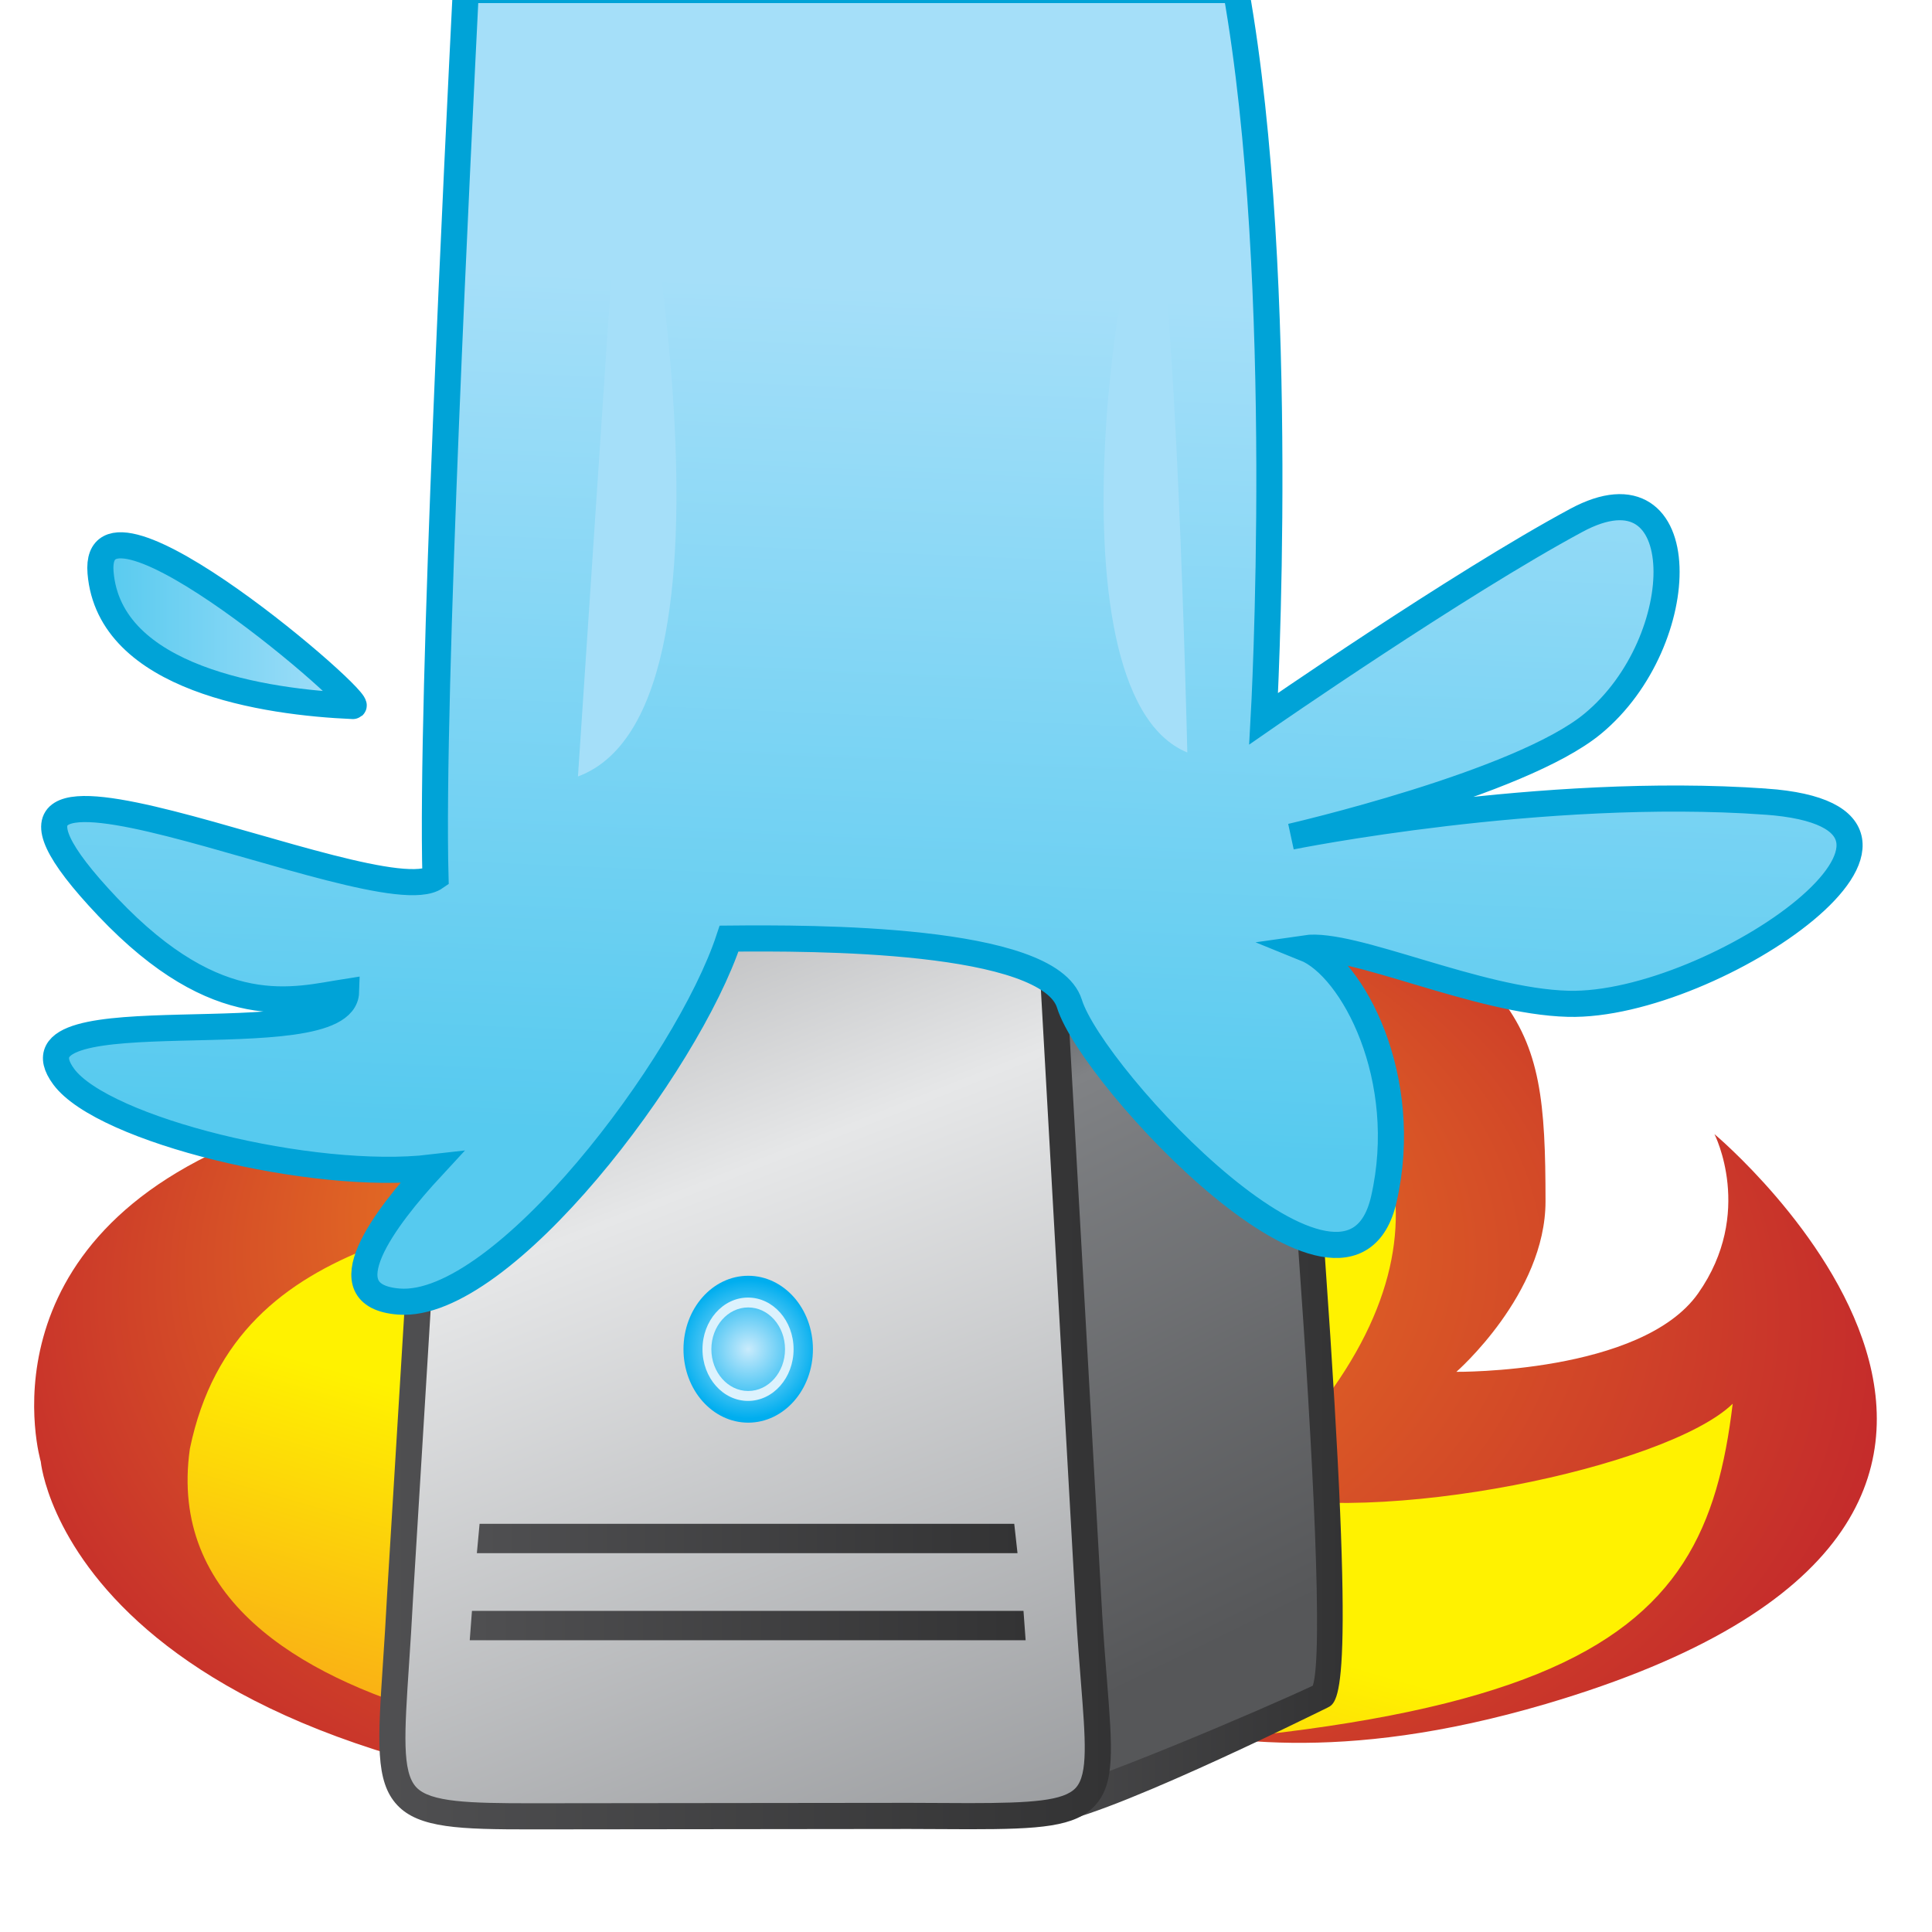 <?xml version="1.0" encoding="UTF-8" standalone="no"?>
<!-- Generator: Adobe Illustrator 15.0.0, SVG Export Plug-In . SVG Version: 6.00 Build 0)  -->

<svg
   xmlns:dc="http://purl.org/dc/elements/1.1/"
   xmlns:cc="http://creativecommons.org/ns#"
   xmlns:rdf="http://www.w3.org/1999/02/22-rdf-syntax-ns#"
   xmlns:svg="http://www.w3.org/2000/svg"
   xmlns="http://www.w3.org/2000/svg"
   xmlns:sodipodi="http://sodipodi.sourceforge.net/DTD/sodipodi-0.dtd"
   xmlns:inkscape="http://www.inkscape.org/namespaces/inkscape"
   version="1.1"
   id="Layer_1"
   x="0px"
   y="0px"
   width="74"
   height="74"
   viewBox="0 0 74 74"
   enable-background="new 0 0 73.583 71.417"
   xml:space="preserve"
   inkscape:version="0.48.0 r9654"
   sodipodi:docname="notifry_hush.svg"
   inkscape:export-filename="/home/daniel/notifry/android/assets/notifry_hush.png"
   inkscape:export-xdpi="87.567566"
   inkscape:export-ydpi="87.567566"><defs
   id="defs112" /><sodipodi:namedview
   pagecolor="#ffffff"
   bordercolor="#666666"
   borderopacity="1"
   objecttolerance="10"
   gridtolerance="10"
   guidetolerance="10"
   inkscape:pageopacity="0"
   inkscape:pageshadow="2"
   inkscape:window-width="754"
   inkscape:window-height="560"
   id="namedview110"
   showgrid="false"
   inkscape:zoom="4.0466556"
   inkscape:cx="36.7915"
   inkscape:cy="35.7085"
   inkscape:window-x="550"
   inkscape:window-y="174"
   inkscape:window-maximized="0"
   inkscape:current-layer="Layer_1" />
<g
   id="g3"
   transform="translate(-0.741,-0.382)">
	
		<radialGradient
   id="SVGID_1_"
   cx="37.171"
   cy="43.196"
   r="41.779"
   fx="28.355"
   fy="26.446"
   gradientTransform="matrix(1,0,0,0.632,0,25.73)"
   gradientUnits="userSpaceOnUse">
		<stop
   offset="0"
   style="stop-color:#F7941E"
   id="stop6" />
		<stop
   offset="1"
   style="stop-color:#BE1E2D"
   id="stop8" />
	</radialGradient>
	<path
   d="m 31.503,69.833 c 2.314,0.064 4.802,-0.241 7.324,-0.647 0.325,0.052 0.862,0.272 0.887,0.109 1.174,-7.559 4.288,1.045 20.224,-3.644 24.096,-7.09 6.471,-21.829 6.471,-21.829 0,0 1.541,3.019 -0.625,6.098 -2.168,3.079 -9.26,3.006 -9.26,3.006 0,0 3.414,-2.977 3.414,-6.528 0,-7.542 -0.748,-8.353 -11.904,-15.153 -10.248,-6.248 -27.46,-4.665 -30.053,-4.394 0.615,0.009 0.454,0.493 4.969,2.728 6.167,3.052 -1.5,10.21 -12.333,14.244 -10.833,4.034 -8.314,12.543 -8.314,12.543 0,0 1.146,12.686 29.2,13.467 z"
   id="path10"
   inkscape:connector-curvature="0"
   style="fill:url(#SVGID_1_)" />
</g>
<linearGradient
   id="SVGID_2_"
   gradientUnits="userSpaceOnUse"
   x1="31.308"
   y1="76.968"
   x2="36.402"
   y2="59.469"
   gradientTransform="translate(-0.741,-0.382)">
	<stop
   offset="0.076"
   style="stop-color:#F7941E"
   id="stop13" />
	<stop
   offset="1"
   style="stop-color:#FFF200"
   id="stop15" />
</linearGradient>
<path
   d="m 27.262,67.257 c 0,0 -21.613,-0.3 -19.99,-11.763 1.792,-8.69 10.958,-8.38 17.625,-10.729 6.667,-2.349 15.44,-9.086 10.125,-12.955 4.33,0.378 29.768,9.249 12.5,25.342 5.25,1.392 16.344,-0.965 18.844,-3.385 -1.125,9.395 -5.771,13.701 -39.104,13.49 z"
   id="path17"
   inkscape:connector-curvature="0"
   style="fill:url(#SVGID_2_)" />
<linearGradient
   id="SVGID_3_"
   gradientUnits="userSpaceOnUse"
   x1="39.088"
   y1="37.902"
   x2="50.754"
   y2="61.735"
   gradientTransform="translate(-0.741,-0.382)">
	<stop
   offset="0"
   style="stop-color:#565759"
   id="stop20" />
	<stop
   offset="0.176"
   style="stop-color:#808285"
   id="stop22" />
	<stop
   offset="1"
   style="stop-color:#565759"
   id="stop24" />
</linearGradient>
<path
   d="m 37.122,16.875 c 0,0 9.66,7.068 11.279,10.652 0.779,6.25 3.418,37.084 2.219,37.667 -1.199,0.584 -9.958,4.42 -11.457,4.393 -1.498,-0.03 -3.003,-50.365 -2.041,-52.712 z"
   id="path26"
   inkscape:connector-curvature="0"
   style="fill:url(#SVGID_3_)" />
<linearGradient
   id="SVGID_4_"
   gradientUnits="userSpaceOnUse"
   x1="37.136"
   y1="43.473"
   x2="52.168"
   y2="43.473"
   gradientTransform="translate(-0.741,-0.382)">
	<stop
   offset="0.012"
   style="stop-color:#4F4F51"
   id="stop29" />
	<stop
   offset="1"
   style="stop-color:#333334"
   id="stop31" />
</linearGradient>
<path
   d="m 40.087,69.852 h -0.933 c -0.118,-0.002 -0.34,-0.045 -0.511,-0.305 -1.777,-2.705 -2.75,-51.227 -1.983,-53.096 l 0.214,-0.121 1.229,0.474 c 0.344,0.204 9.1,6.621 10.754,10.283 l 0.041,0.144 c 0.4,3.215 1.262,12.625 1.854,20.986 1.182,16.66 0.549,16.969 0.088,17.193 -0.599,0.291 -8.964,4.442 -10.753,4.442 z m -0.914,-1 0.007,0.5 v -0.5 c -0.003,0 -0.005,0 -0.007,0 z m -1.715,-51.337 c -0.683,6.26 0.857,47.868 1.951,51.315 1.828,-0.297 9.194,-3.467 10.874,-4.264 0.793,-2.379 -1.51,-30.19 -2.367,-37.134 -1.39,-2.92 -8.317,-8.299 -10.458,-9.917 z"
   id="path33"
   inkscape:connector-curvature="0"
   style="fill:url(#SVGID_4_)" />
<linearGradient
   id="SVGID_5_"
   gradientUnits="userSpaceOnUse"
   x1="18.51"
   y1="19.993"
   x2="39.426"
   y2="73.076"
   gradientTransform="translate(-0.741,-0.382)">
	<stop
   offset="0.012"
   style="stop-color:#757679"
   id="stop36" />
	<stop
   offset="0.479"
   style="stop-color:#E6E7E8"
   id="stop38" />
	<stop
   offset="1"
   style="stop-color:#95979A"
   id="stop40" />
</linearGradient>
<path
   d="m 41.717,61.852 c 0.484,8.061 1.609,7.729 -6.891,7.701 l -13.687,0.014 c -7.188,0.016 -6.25,0.002 -5.813,-8.455 l 2.25,-36.866 c 0.375,-7.177 0.688,-7.578 6.917,-7.578 l 7.416,0.009 c 8.479,-0.009 7.084,-0.649 7.917,11.585 l 1.891,33.59 z"
   id="path42"
   inkscape:connector-curvature="0"
   style="fill:url(#SVGID_5_)" />
<polygon
   points="39.849,25.081 18.747,25.081 18.927,23.612 39.778,23.612 "
   id="polygon44"
   style="fill:#f6f6f6"
   transform="translate(-0.741,-0.382)" />
<polygon
   points="40.112,28.362 18.583,28.362 18.667,26.894 40.015,26.894 "
   id="polygon46"
   style="fill:#f6f6f6"
   transform="translate(-0.741,-0.382)" />
<polygon
   points="40.262,31.55 18.409,31.55 18.511,30.081 40.183,30.081 "
   id="polygon48"
   style="fill:#f6f6f6"
   transform="translate(-0.741,-0.382)" />
<g
   id="g50"
   transform="translate(-0.741,-0.382)">
	<linearGradient
   id="SVGID_6_"
   gradientUnits="userSpaceOnUse"
   x1="15.271"
   y1="43.5"
   x2="43.291"
   y2="43.5">
		<stop
   offset="0.012"
   style="stop-color:#4F4F51"
   id="stop53" />
		<stop
   offset="1"
   style="stop-color:#333334"
   id="stop55" />
	</linearGradient>
	<path
   d="M 43.14,64.736 C 43.082,64.002 43.015,63.162 42.957,62.205 L 41.066,28.61 C 40.951,26.919 40.878,25.474 40.816,24.239 40.474,17.426 40.43,16.551 34.909,16.551 L 32.65,16.559 25.233,16.55 c -6.473,0 -7.027,0.602 -7.416,8.048 l -2.25,36.871 c -0.05,0.973 -0.107,1.832 -0.157,2.594 -0.201,3.031 -0.302,4.553 0.546,5.459 0.83,0.887 2.414,0.93 5.142,0.93 l 14.468,-0.016 2.303,0.01 c 2.702,0 4.057,-0.09 4.809,-0.904 0.777,-0.841 0.671,-2.167 0.462,-4.806 z M 18.573,28.644 h 21.493 c 10e-4,0.01 10e-4,0.019 0.002,0.028 l 0.095,1.69 H 18.468 l 0.105,-1.718 z m 21.3,-3.282 c 0.029,0.564 0.063,1.17 0.101,1.813 H 18.663 l 0.11,-1.813 h 21.1 z m -14.639,-7.812 7.417,0.009 2.259,-0.008 c 4.475,0 4.568,0.017 4.888,6.343 h -20.94 c 0.341,-6.203 0.672,-6.344 6.376,-6.344 z m 16.709,51.313 c -0.457,0.494 -1.678,0.582 -4.074,0.582 l -2.302,-0.01 -14.469,0.016 c -2.388,0 -3.876,-0.041 -4.412,-0.613 -0.551,-0.588 -0.454,-2.053 -0.278,-4.709 0.051,-0.766 0.108,-1.631 0.158,-2.605 l 1.813,-29.692 h 21.867 l 1.713,30.432 c 0.058,0.965 0.125,1.811 0.184,2.551 0.174,2.2 0.28,3.528 -0.2,4.048 z"
   id="path57"
   inkscape:connector-curvature="0"
   style="fill:url(#SVGID_6_)" />
	<linearGradient
   id="SVGID_7_"
   gradientUnits="userSpaceOnUse"
   x1="18.733"
   y1="62.644"
   x2="40.025"
   y2="62.644">
		<stop
   offset="0.012"
   style="stop-color:#4F4F51"
   id="stop60" />
		<stop
   offset="1"
   style="stop-color:#333334"
   id="stop62" />
	</linearGradient>
	<polygon
   points="18.818,62.082 18.733,63.207 40.025,63.207 39.943,62.082 "
   id="polygon64"
   style="fill:url(#SVGID_7_)" />
	<linearGradient
   id="SVGID_8_"
   gradientUnits="userSpaceOnUse"
   x1="19.006"
   y1="59.31"
   x2="39.714"
   y2="59.31">
		<stop
   offset="0.012"
   style="stop-color:#4F4F51"
   id="stop67" />
		<stop
   offset="1"
   style="stop-color:#333334"
   id="stop69" />
	</linearGradient>
	<polygon
   points="39.589,58.748 19.11,58.748 19.006,59.873 39.714,59.873 "
   id="polygon71"
   style="fill:url(#SVGID_8_)" />
</g>
<radialGradient
   id="SVGID_9_"
   cx="29.399"
   cy="52.06"
   r="2.651"
   gradientUnits="userSpaceOnUse">
	<stop
   offset="0"
   style="stop-color:#C9EBFC"
   id="stop74" />
	<stop
   offset="1"
   style="stop-color:#00AEEF"
   id="stop76" />
</radialGradient>
<ellipse
   cx="29.399"
   cy="52.06"
   rx="2.479"
   ry="2.813"
   id="ellipse78"
   sodipodi:cx="29.399"
   sodipodi:cy="52.060001"
   sodipodi:rx="2.4790001"
   sodipodi:ry="2.813"
   style="fill:url(#SVGID_9_)"
   transform="translate(-0.741,-0.382)" />
<path
   d="m 28.651,49.7 c -0.963,0 -1.744,0.887 -1.744,1.979 0,1.094 0.781,1.979 1.744,1.979 0.964,0 1.745,-0.885 1.745,-1.979 0,-1.093 -0.782,-1.979 -1.745,-1.979 z m 0.006,3.578 c -0.778,0 -1.41,-0.717 -1.41,-1.6 0,-0.885 0.632,-1.6 1.41,-1.6 0.779,0 1.411,0.715 1.411,1.6 10e-4,0.883 -0.631,1.6 -1.411,1.6 z"
   id="path80"
   inkscape:connector-curvature="0"
   style="fill:#dcf2fd" />
<linearGradient
   id="SVGID_10_"
   gradientUnits="userSpaceOnUse"
   x1="36.687"
   y1="44.353"
   x2="38.098"
   y2="11.5"
   gradientTransform="translate(-0.741,-0.382)">
	<stop
   offset="0"
   style="stop-color:#56CAEF"
   id="stop83" />
	<stop
   offset="1"
   style="stop-color:#A5DFF9"
   id="stop85" />
</linearGradient>
<path
   stroke-miterlimit="10"
   d="m 67.619,30.703 c -8.534,-0.604 -18.166,1.341 -18.166,1.341 0,0 8.759,-2.016 11.552,-4.323 3.833,-3.167 3.908,-10.232 -0.625,-7.792 -4.534,2.44 -11.979,7.598 -11.979,7.598 0,0 0.937,-16.644 -1.062,-27.909 h -29.497 c -0.287,5.802 -1.352,27.084 -1.162,33.983 -2.237,1.565 -20.674,-7.422 -12.549,1.141 4.244,4.472 7.151,3.557 9.125,3.25 -0.081,2.597 -13.24,-0.028 -10.813,3.25 1.509,2.037 9.519,4.011 14.081,3.477 -1.781,1.925 -4.055,4.914 -1.247,5.134 3.963,0.311 11.053,-9.06 12.648,-13.902 3.142,-0.03 12.249,-0.056 13.038,2.497 0.877,2.835 10.704,13.356 12.042,7.481 1.056,-4.637 -1.193,-8.876 -3.016,-9.61 1.805,-0.265 6.613,2.041 10.079,2.129 5.601,0.143 16.085,-7.141 7.551,-7.745 z"
   id="path87"
   inkscape:connector-curvature="0"
   style="fill:url(#SVGID_10_);stroke:#00a3d7;stroke-width:1;stroke-miterlimit:10" />
<linearGradient
   id="SVGID_11_"
   gradientUnits="userSpaceOnUse"
   x1="47.613"
   y1="45.053"
   x2="45.863"
   y2="30.303"
   gradientTransform="translate(-0.741,-0.382)">
	<stop
   offset="0"
   style="stop-color:#56CAEF"
   id="stop90" />
	<stop
   offset="1"
   style="stop-color:#A5DFF9"
   id="stop92" />
</linearGradient>
<path
   d="m 45.477,28.822 c 0,0 -0.45,-19.5 -1.335,-21 -0.885,-1.5 -4.388,18.65 1.335,21 z"
   id="path94"
   inkscape:connector-curvature="0"
   style="fill:url(#SVGID_11_)" />
<linearGradient
   id="SVGID_12_"
   gradientUnits="userSpaceOnUse"
   x1="27.809"
   y1="45.529"
   x2="26.059"
   y2="30.779"
   gradientTransform="matrix(0.998,0.066,-0.066,0.998,0.414,-2.031)">
	<stop
   offset="0"
   style="stop-color:#56CAEF"
   id="stop97" />
	<stop
   offset="1"
   style="stop-color:#A5DFF9"
   id="stop99" />
</linearGradient>
<path
   d="m 22.137,29.741 1.821,-27.354 c 0,0 5.428,24.653 -1.821,27.354 z"
   id="path101"
   inkscape:connector-curvature="0"
   style="fill:url(#SVGID_12_)" />
<linearGradient
   id="SVGID_13_"
   gradientUnits="userSpaceOnUse"
   x1="4.584"
   y1="24.347"
   x2="14.29"
   y2="24.347"
   gradientTransform="translate(-0.741,-0.382)">
	<stop
   offset="0"
   style="stop-color:#56CAEF"
   id="stop104" />
	<stop
   offset="1"
   style="stop-color:#A5DFF9"
   id="stop106" />
</linearGradient>
<path
   stroke-miterlimit="10"
   d="m 13.518,27.042 c 0.673,0.029 -10,-9.196 -9.667,-5.112 0.333,4.084 6.325,4.97 9.667,5.112 z"
   id="path108"
   inkscape:connector-curvature="0"
   style="fill:url(#SVGID_13_);stroke:#00a3d7;stroke-width:1;stroke-miterlimit:10" />
</svg>